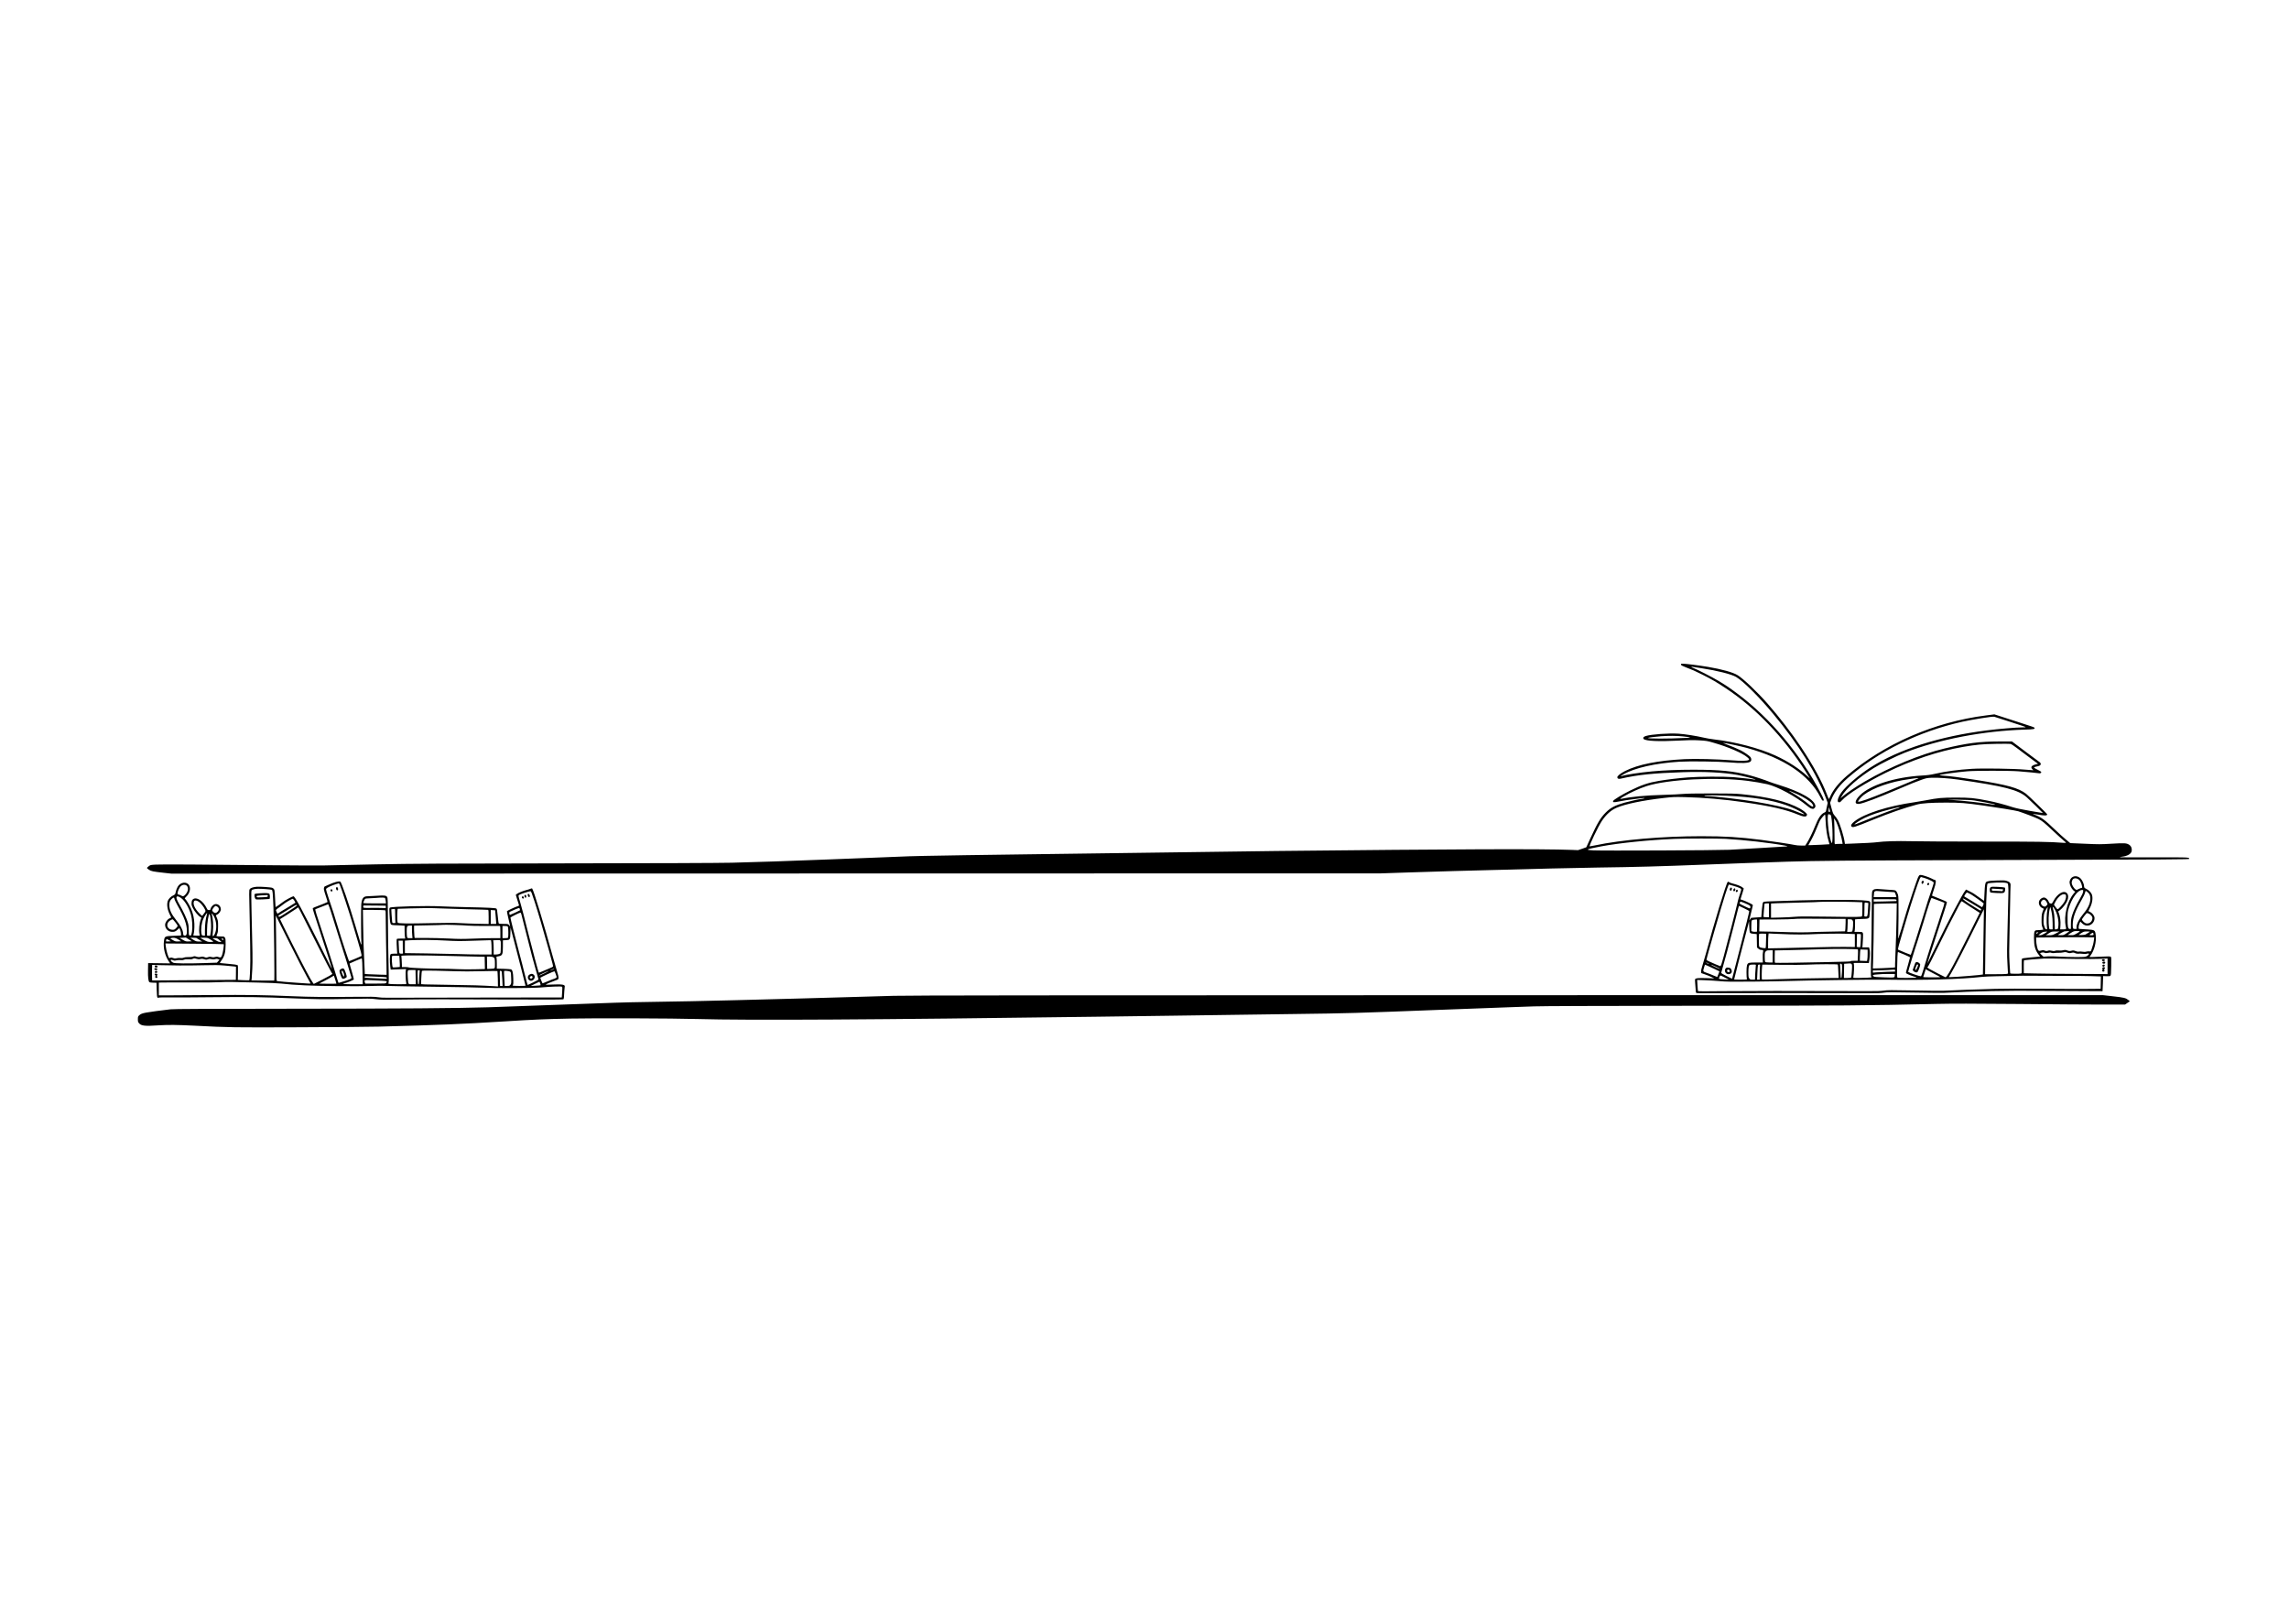 <?xml version="1.0" standalone="no"?>
<!DOCTYPE svg PUBLIC "-//W3C//DTD SVG 20010904//EN"
 "http://www.w3.org/TR/2001/REC-SVG-20010904/DTD/svg10.dtd">
<svg version="1.0" xmlns="http://www.w3.org/2000/svg"
 width="5462pt" height="3875pt" viewBox="0 0 5462 3875"
 preserveAspectRatio="xMidYMid meet">

<g transform="translate(0,3875) scale(0.1,-0.1)"
fill="#000000" stroke="none">
<path d="M40112 22889 c2 -17 25 -30 113 -64 158 -60 220 -87 400 -177 217
-109 337 -179 555 -323 716 -474 1380 -1166 1907 -1990 116 -181 114 -178 57
-124 -206 193 -475 368 -779 507 -393 179 -963 328 -1470 386 -71 8 -179 27
-238 41 -179 42 -445 84 -607 95 -227 15 -639 -14 -777 -55 -57 -17 -77 -45
-50 -73 48 -48 362 -62 818 -38 255 14 351 15 501 7 173 -10 195 -13 339 -55
357 -102 703 -251 814 -350 47 -42 49 -45 33 -62 -25 -25 -174 -29 -403 -10
-347 28 -866 41 -1127 28 -640 -33 -1108 -126 -1420 -283 -111 -56 -191 -121
-186 -152 5 -34 31 -43 90 -29 400 91 773 130 1477 153 507 18 983 -7 1301
-66 127 -24 414 -96 425 -107 7 -6 1 -7 -15 -4 -48 11 -346 45 -505 58 -232
18 -830 15 -1085 -6 -250 -20 -484 -48 -690 -82 -257 -43 -420 -98 -695 -234
-186 -92 -391 -217 -402 -245 -13 -35 13 -38 119 -17 126 26 250 45 428 66 74
9 150 18 168 20 17 3 32 1 32 -3 0 -5 -26 -12 -57 -16 -72 -8 -300 -58 -414
-90 -227 -64 -337 -121 -450 -234 -127 -127 -202 -252 -365 -609 l-102 -223
-98 -35 -99 -34 -145 6 c-724 28 -2768 20 -7060 -26 -966 -11 -3883 -50 -5975
-80 -374 -6 -1017 -14 -1430 -20 -734 -10 -1385 -24 -1575 -35 -52 -3 -336
-15 -630 -25 -294 -11 -755 -29 -1025 -40 -944 -38 -1864 -69 -2355 -80 -305
-7 -1830 -13 -3965 -15 -3013 -4 -3609 -7 -4525 -24 -580 -11 -1136 -23 -1235
-26 -99 -3 -612 -1 -1140 4 -1740 18 -2748 24 -2878 16 -123 -7 -130 -8 -169
-39 -23 -17 -42 -36 -42 -41 0 -6 21 -24 47 -41 53 -37 91 -44 353 -74 l180
-20 14435 3 14434 3 655 22 c695 23 1545 47 1975 57 143 3 325 7 405 10 311
12 1718 44 2140 50 874 11 1488 28 2555 70 576 23 1513 56 1960 70 682 22
1497 29 4290 37 5156 15 5305 16 5305 32 0 36 -10 37 -844 34 -449 -2 -816 0
-816 3 0 3 24 9 53 12 134 16 222 68 233 137 10 60 -12 117 -54 145 -68 45
-110 48 -422 29 -264 -16 -311 -16 -637 -1 l-353 15 -106 88 c-59 48 -170 149
-248 224 -259 250 -341 309 -510 370 -53 19 -21 19 86 0 165 -30 228 -29 228
4 0 14 -440 442 -505 492 -182 139 -437 210 -1185 329 -393 62 -627 93 -783
102 -60 3 -103 10 -95 14 33 18 383 67 658 91 196 18 1010 17 1225 0 223 -18
465 -41 496 -48 28 -5 56 17 44 36 -3 6 -39 26 -78 46 -101 50 -110 60 -60 73
21 6 53 14 71 17 65 13 78 65 24 100 -15 9 -150 110 -300 223 -150 113 -291
220 -314 236 l-40 30 -306 -1 c-469 -1 -766 -39 -1303 -168 -581 -139 -1299
-437 -1899 -786 -218 -127 -459 -291 -549 -374 l-34 -31 28 50 c103 184 401
446 769 676 160 100 531 284 741 366 805 316 1867 520 2863 550 212 6 246 13
227 43 -9 15 0 12 -507 176 l-449 145 -202 -26 c-1229 -156 -2432 -679 -3319
-1442 -189 -163 -327 -334 -394 -488 -16 -36 -31 -65 -34 -65 -3 0 -22 46 -44
103 -120 316 -330 701 -618 1133 -216 325 -526 728 -804 1044 -241 275 -578
595 -714 677 -111 68 -375 141 -705 197 -218 36 -531 76 -604 76 -38 0 -42 -2
-39 -21z m498 -88 c363 -55 703 -141 817 -207 168 -98 547 -475 883 -879 606
-728 1044 -1431 1270 -2038 l33 -88 -16 -72 c-9 -39 -19 -88 -23 -108 -5 -30
-12 -39 -44 -53 -79 -35 -141 -128 -221 -328 -53 -136 -148 -329 -195 -400
l-38 -58 -96 0 c-52 0 -115 5 -138 11 -90 20 -546 90 -812 124 -537 68 -871
88 -1435 88 -918 0 -1904 -85 -2535 -219 -63 -13 -120 -24 -127 -24 -25 0 203
477 292 610 100 150 218 255 350 312 209 90 623 176 1130 234 212 24 251 26
495 20 441 -10 946 -53 1415 -122 658 -96 1001 -175 1296 -298 108 -45 169
-55 192 -31 9 9 17 24 17 32 0 27 -80 95 -170 145 -306 169 -761 281 -1400
345 -143 14 -274 17 -720 17 -362 0 -587 -4 -670 -12 -69 -7 -276 -17 -460
-22 -425 -11 -782 -45 -1018 -96 -37 -8 -18 10 56 54 161 96 382 196 552 251
504 162 1666 222 2415 125 157 -20 323 -49 465 -80 238 -53 689 -296 944 -509
43 -36 90 -68 105 -71 14 -3 31 -7 38 -9 20 -6 63 35 63 60 0 149 -337 346
-872 511 -100 31 -202 65 -227 76 -84 36 -333 118 -465 153 -392 103 -717 135
-1356 135 -350 0 -689 -14 -977 -40 -294 -27 -640 -80 -721 -111 -49 -19 -32
0 35 39 261 154 764 268 1338 303 246 15 926 6 1175 -15 315 -27 475 -21 523
21 23 21 22 68 -3 104 -22 30 -153 121 -235 162 -75 37 -238 106 -340 143 -49
18 -82 33 -72 34 36 1 416 -80 558 -119 889 -245 1492 -649 1758 -1178 31 -62
46 -83 61 -83 33 0 24 33 -50 175 -485 933 -1201 1789 -1985 2375 -207 154
-257 188 -455 308 -145 88 -528 284 -612 313 -44 15 -51 31 -10 24 15 -3 115
-18 222 -34z m7300 -1260 c394 -128 419 -137 427 -145 3 -3 -32 -6 -78 -6
-143 0 -562 -35 -844 -71 -1126 -141 -2103 -451 -2780 -884 -271 -174 -584
-441 -691 -591 -92 -129 -120 -235 -63 -242 21 -2 36 7 70 46 127 144 582 429
1054 662 615 302 1247 513 1838 615 319 54 456 67 784 72 172 3 327 3 346 -1
21 -4 79 -41 153 -98 65 -50 206 -156 312 -234 l193 -143 -43 -11 c-109 -26
-142 -67 -94 -115 14 -14 26 -27 26 -28 0 -1 -89 6 -197 15 -266 24 -1021 35
-1270 19 -333 -21 -609 -58 -868 -116 -118 -27 -194 -37 -322 -44 -646 -38
-1235 -225 -1482 -472 -130 -131 -136 -222 -12 -204 104 16 440 142 926 350
318 136 422 178 565 228 103 36 127 41 235 45 151 6 411 -12 625 -43 1116
-160 1440 -244 1645 -425 56 -50 385 -370 385 -375 0 -1 -138 23 -307 52 -202
35 -345 66 -415 88 -203 66 -393 116 -588 155 -334 66 -425 75 -775 75 -335
-1 -416 -8 -710 -65 -82 -16 -202 -36 -265 -45 -644 -92 -1202 -271 -1441
-460 -64 -51 -88 -88 -73 -113 27 -43 60 -33 526 157 383 156 748 282 1038
359 119 32 344 47 695 47 350 0 454 -8 900 -71 303 -42 777 -120 825 -136 116
-36 416 -151 475 -181 93 -46 136 -81 362 -294 104 -98 215 -198 246 -223 31
-25 56 -48 57 -52 0 -4 -28 -5 -62 -3 -334 26 -593 30 -1918 30 -778 0 -1557
4 -1730 9 -311 8 -639 -1 -800 -24 -66 -10 -323 -24 -611 -34 l-156 -6 -7 49
c-16 122 -107 418 -159 515 -17 32 -51 80 -75 107 -39 44 -46 60 -78 179 l-34
130 25 66 c68 180 197 352 395 525 727 635 1698 1112 2730 1343 239 53 728
131 765 121 6 -1 152 -48 325 -104z m-7750 -366 c202 -22 215 -29 70 -36 -431
-22 -929 -22 -903 1 10 8 165 28 313 39 174 13 377 12 520 -4z m5619 -999 c-2
-2 -107 -47 -234 -99 -126 -53 -356 -148 -509 -212 -430 -178 -679 -266 -698
-247 -12 12 76 117 136 162 226 171 645 316 1076 374 63 9 126 17 140 20 37 5
94 7 89 2z m-2891 -380 c158 -71 320 -176 355 -229 57 -87 8 -91 -89 -7 -79
69 -260 195 -381 264 -46 26 -83 50 -83 52 0 5 78 -26 198 -80z m-1438 -51
c558 -41 967 -122 1285 -254 163 -67 329 -160 314 -176 -2 -2 -45 12 -94 31
-50 20 -124 49 -165 65 -150 58 -490 136 -890 203 -346 58 -1016 136 -1172
136 -37 0 -58 4 -58 12 0 15 490 4 780 -17z m5660 -99 c118 -17 395 -69 464
-87 66 -18 32 -21 -60 -5 -224 38 -680 89 -959 106 -116 7 -90 8 150 5 198 -2
326 -8 405 -19z m-1784 -165 c-3 -5 -18 -12 -33 -15 -80 -20 -534 -193 -896
-341 -76 -31 -141 -55 -144 -52 -11 11 128 102 242 157 147 72 361 144 600
204 255 63 238 60 231 47z m-1657 -93 c1 -20 -24 -24 -34 -7 -4 6 -4 31 1 57
l7 47 13 -40 c7 -22 13 -48 13 -57z m13 -87 c40 -38 66 -671 28 -671 -9 0 -36
86 -54 175 -30 147 -51 390 -41 465 7 50 8 51 34 45 14 -3 29 -10 33 -14z
m-119 -148 c7 -175 36 -371 72 -478 13 -38 22 -71 21 -73 -4 -3 -378 -22 -449
-22 l-57 0 30 53 c57 96 117 221 170 352 29 72 63 152 77 179 23 46 107 146
123 146 4 0 10 -71 13 -157z m252 -13 c46 -91 132 -374 148 -492 l6 -38 -77 0
c-42 0 -86 -3 -97 -6 -20 -5 -20 0 -20 218 0 123 -3 264 -7 313 -7 83 -6 88 8
70 9 -11 26 -40 39 -65z m-2634 -410 c444 -25 1074 -97 1413 -161 49 -9 72
-19 45 -19 -8 0 -264 -16 -569 -35 -305 -19 -665 -39 -800 -46 -282 -13 -3026
-25 -3249 -14 -211 11 -184 25 183 95 422 80 1143 154 1741 179 297 12 1025
12 1236 1z"/>
<path d="M45802 17863 c-7 -3 -24 -30 -38 -62 -26 -57 -235 -685 -274 -821
-73 -255 -184 -616 -191 -624 -5 -6 -7 0 -4 12 2 12 5 237 7 499 2 429 1 484
-14 534 -10 31 -28 67 -41 81 -22 23 -31 25 -159 32 -74 4 -175 11 -224 16
-107 11 -156 1 -182 -37 -15 -25 -17 -64 -18 -423 -1 -380 -6 -733 -19 -1320
-4 -175 -3 -284 3 -301 l10 -26 -105 -7 c-59 -3 -157 -6 -220 -6 -112 0 -113
0 -109 23 17 81 23 287 10 321 -7 17 1 18 177 15 l184 -4 12 80 c15 101 16
209 2 258 l-10 37 -80 0 -80 0 6 58 c3 31 7 110 10 174 5 141 8 138 -120 138
l-85 0 7 28 c4 15 8 82 8 148 l0 122 59 6 c32 3 96 6 142 6 92 0 128 9 139 37
3 10 12 96 18 191 9 147 9 175 -4 187 -27 27 -243 39 -739 39 -261 1 -673 -5
-915 -12 -922 -28 -873 -25 -891 -44 -13 -13 -20 -52 -30 -160 -7 -79 -13
-155 -14 -169 l0 -26 -122 -9 -122 -9 -24 -35 c-20 -30 -23 -31 -18 -10 4 14
22 90 41 170 19 80 37 152 39 161 2 9 1 21 -3 26 -8 13 -164 86 -231 109 -30
10 -56 19 -58 20 -1 1 2 14 8 30 7 16 25 74 41 129 l29 100 -31 26 c-33 29
-132 68 -239 94 -36 9 -73 24 -82 32 -14 13 -21 13 -32 4 -34 -28 -324 -982
-516 -1696 -28 -104 -67 -238 -86 -297 -22 -67 -34 -121 -32 -144 l3 -38 90
-31 c50 -17 119 -45 155 -63 l65 -32 -191 6 c-193 6 -256 -1 -267 -29 -2 -7 0
-52 4 -100 5 -48 10 -118 12 -155 3 -61 5 -67 28 -73 13 -3 265 -4 559 -2 432
4 2232 3 3570 -1 168 -1 273 3 334 13 76 13 179 13 710 3 342 -6 664 -9 716
-7 742 40 1523 56 2320 48 553 -5 1117 -8 1471 -8 1 0 4 81 8 180 l6 180 81
-3 c67 -3 82 -1 95 14 11 13 15 62 17 230 4 201 3 213 -15 223 -13 7 -76 7
-194 1 -96 -5 -205 -10 -243 -10 l-68 0 24 33 c93 121 147 332 126 492 -15
118 -20 121 -201 134 -80 6 -160 11 -176 11 -30 0 -31 2 -31 41 0 22 9 62 20
88 l21 47 44 -43 c48 -45 91 -60 152 -50 80 13 143 90 143 174 0 52 -48 119
-105 148 -22 11 -41 20 -42 21 -2 0 13 29 31 65 59 110 80 233 56 320 -14 50
-72 113 -128 140 -54 26 -62 34 -62 71 0 45 -42 140 -80 179 -90 94 -228 68
-260 -50 -9 -34 -8 -52 4 -95 17 -58 62 -127 101 -152 l25 -16 -39 -46 c-154
-185 -239 -535 -188 -779 16 -73 16 -73 -74 -73 l-59 0 6 93 c7 100 -6 210
-36 288 l-17 47 47 35 c54 41 133 140 166 212 33 71 33 143 -2 184 -72 86
-233 -5 -326 -184 -21 -42 -38 -63 -46 -60 -8 3 -22 5 -32 5 -12 0 -22 12 -30
33 -19 57 -75 107 -120 107 -36 0 -86 -34 -106 -71 -33 -64 3 -156 72 -181 25
-9 33 -16 28 -28 -43 -103 -48 -127 -48 -250 -1 -104 3 -134 20 -181 l22 -56
-52 -7 c-28 -3 -70 -6 -93 -6 -68 0 -78 -25 -78 -185 1 -190 27 -288 106 -392
l39 -52 -53 -5 c-28 -3 -123 -12 -211 -20 -109 -10 -161 -18 -168 -28 -5 -7
-7 -88 -6 -180 3 -160 2 -167 -17 -172 -31 -9 -255 -7 -256 2 0 4 -2 16 -4 27
-2 11 -9 121 -15 245 -9 164 -9 325 -1 595 6 203 13 555 16 780 4 226 8 429
11 451 5 58 -21 89 -94 110 -48 14 -85 16 -227 10 -179 -6 -239 -15 -262 -39
-23 -23 -31 -80 -39 -267 -3 -96 -8 -176 -9 -178 -2 -2 -41 24 -86 58 -152
110 -171 123 -258 166 l-86 44 -21 -26 c-68 -84 -388 -693 -699 -1331 -110
-226 -201 -410 -202 -409 -5 4 133 436 298 934 94 282 169 520 167 530 -2 11
-59 38 -177 84 -96 37 -176 70 -179 72 -2 3 16 66 42 140 56 165 63 236 21
236 -7 0 -43 16 -78 35 -63 33 -224 86 -257 84 -8 0 -21 -3 -28 -6z m123 -68
c45 -13 112 -41 151 -61 56 -29 68 -40 66 -57 -1 -12 -25 -87 -51 -167 -27
-80 -65 -194 -86 -255 -20 -60 -79 -252 -131 -425 -82 -273 -271 -859 -279
-868 -3 -3 -294 116 -304 125 -8 6 30 153 91 353 32 107 92 310 133 450 84
287 262 825 294 888 12 23 24 42 28 42 4 0 43 -11 88 -25z m3649 -19 c51 -21
91 -88 109 -183 5 -27 3 -33 -11 -33 -9 0 -40 -12 -69 -26 -50 -26 -53 -26
-78 -10 -34 22 -81 97 -89 141 -8 43 15 102 46 115 33 13 54 12 92 -4z m-1694
-99 c35 -12 35 -12 41 -87 4 -41 5 -120 3 -175 -2 -55 -7 -221 -9 -370 -3
-148 -10 -444 -16 -657 -6 -213 -8 -427 -5 -475 3 -48 8 -151 11 -228 4 -77 8
-147 11 -156 7 -25 -33 -29 -303 -29 l-245 0 6 523 c13 1114 29 1614 53 1638
25 25 389 38 453 16z m-6505 -72 c50 -14 110 -35 133 -47 41 -19 43 -22 38
-54 -4 -18 -20 -73 -37 -121 -16 -48 -34 -108 -39 -133 -15 -82 -266 -1061
-336 -1313 -63 -229 -70 -248 -89 -244 -21 5 -165 67 -267 114 -32 15 -58 31
-58 37 0 38 365 1308 445 1551 85 255 82 247 103 241 9 -3 58 -17 107 -31z
m8332 -137 c-3 -28 -29 -84 -72 -158 -93 -160 -160 -304 -191 -407 -22 -72
-27 -109 -28 -205 l-1 -118 -27 0 c-42 0 -53 53 -52 245 0 144 3 169 27 248
75 243 217 437 321 437 28 0 28 -1 23 -42z m-4686 1 l188 -12 15 -31 c8 -17
18 -43 21 -58 l7 -28 -272 0 -272 0 6 43 c3 23 5 52 5 65 1 28 34 43 80 37 19
-2 119 -10 222 -16z m4793 -11 c47 -39 66 -81 66 -151 0 -113 -52 -229 -164
-362 -97 -116 -166 -247 -166 -316 l0 -49 -39 0 c-47 0 -51 8 -51 103 1 165
58 325 215 597 37 63 72 136 78 163 7 26 14 47 17 47 3 0 23 -14 44 -32z
m-2798 -44 c53 -29 275 -185 317 -224 8 -7 -28 -90 -39 -90 -2 0 -17 9 -32 19
-15 11 -108 68 -207 127 -99 59 -182 109 -184 110 -8 6 51 94 63 94 7 0 44
-16 82 -36z m2274 -19 c22 -26 7 -108 -31 -171 -37 -62 -141 -174 -161 -174
-7 1 -30 25 -50 55 l-37 54 29 58 c36 71 80 126 133 164 44 32 97 38 117 14z
m-3052 -129 c75 -29 144 -56 154 -59 14 -5 -7 -76 -152 -514 -93 -279 -203
-620 -245 -758 -42 -137 -92 -303 -112 -367 -20 -65 -40 -118 -46 -118 -37 0
-279 83 -305 105 -5 4 177 601 218 715 22 63 88 273 146 465 116 389 182 585
196 585 5 0 70 -24 146 -54z m917 -138 c55 -33 105 -64 112 -70 14 -11 6 -38
-11 -38 -14 0 -279 166 -362 227 -35 26 -60 51 -58 58 4 9 41 -9 112 -53 59
-36 152 -92 207 -124z m-1902 141 c3 -11 0 -22 -6 -24 -7 -2 -130 -6 -274 -8
l-263 -5 0 29 0 29 269 0 c263 0 269 0 274 -21z m3556 -10 c13 -12 30 -38 38
-57 14 -34 14 -36 -15 -65 -28 -27 -32 -29 -65 -18 -66 22 -87 92 -42 136 30
31 54 32 84 4z m-1839 -122 c69 -46 158 -103 198 -127 39 -23 72 -44 72 -46 0
-7 -405 -813 -528 -1051 -181 -350 -267 -494 -290 -486 -28 11 -323 163 -379
196 -29 17 -53 35 -53 39 0 4 8 15 19 25 10 10 105 196 210 413 194 399 370
746 509 1007 73 138 77 142 96 128 12 -8 77 -52 146 -98z m-5342 61 c136 -56
149 -67 136 -115 -6 -21 -10 -20 -122 33 -65 30 -121 59 -125 64 -13 12 2 50
19 50 9 0 50 -14 92 -32z m2640 25 l172 -6 0 -161 c0 -89 -4 -166 -8 -172 -13
-20 -95 -22 -786 -11 -523 7 -708 7 -805 -2 -69 -7 -228 -15 -353 -18 l-228
-6 0 170 0 170 143 7 c78 4 335 11 571 16 235 5 431 12 434 15 8 7 650 6 860
-2z m291 -20 l24 -6 -8 -133 c-9 -178 -12 -189 -56 -189 -21 0 -34 5 -33 13 1
6 2 82 3 167 1 154 1 155 24 155 12 0 33 -3 46 -7z m-2349 -178 l0 -165 -65 0
c-55 0 -65 3 -65 18 0 32 22 287 25 300 3 7 23 12 55 12 l50 0 0 -165z m3044
-212 c-3 -208 -12 -514 -20 -680 -8 -166 -14 -340 -14 -386 l0 -84 -52 -7
c-29 -3 -149 -9 -266 -13 l-213 -6 6 144 c7 192 19 865 19 1159 l1 235 60 6
c33 3 156 6 272 7 l213 2 -6 -377z m-3631 257 c65 -30 117 -60 117 -67 0 -20
-106 -450 -166 -672 -31 -113 -94 -357 -140 -541 -47 -184 -89 -349 -95 -367
l-10 -31 -131 64 c-103 51 -129 68 -125 82 74 253 201 728 291 1087 136 542
127 507 136 503 4 -2 59 -28 123 -58z m7387 11 c84 -120 128 -318 102 -466 -7
-37 -10 -40 -43 -43 l-36 -3 -6 178 c-4 143 -10 196 -29 271 -13 50 -21 92
-17 92 4 0 17 -13 29 -29z m-157 -53 c-17 -83 -22 -289 -10 -391 8 -68 7 -68
-15 -65 -18 2 -28 16 -46 68 -20 56 -22 79 -18 175 3 83 9 124 26 165 18 46
64 120 74 120 2 0 -4 -33 -11 -72z m112 -103 c8 -49 15 -150 15 -222 l0 -133
-39 0 c-37 0 -39 2 -45 38 -22 135 -15 346 16 457 l11 40 14 -45 c7 -25 20
-85 28 -135z m-1629 -137 c-3 -145 -9 -495 -12 -778 -3 -283 -7 -516 -8 -517
-9 -10 -664 -63 -778 -63 l-36 0 55 93 c74 122 374 705 598 1160 99 201 182
366 184 367 2 0 1 -118 -3 -262z m2508 158 c18 -8 46 -30 61 -50 23 -30 27
-43 22 -77 -10 -74 -82 -123 -154 -105 -32 9 -93 68 -93 91 0 19 107 155 121
155 6 0 25 -6 43 -14z m-5962 -126 l158 0 0 -89 c0 -48 -3 -115 -6 -148 l-7
-60 -361 -7 c-198 -3 -431 -10 -516 -15 -85 -4 -279 -4 -430 1 -269 9 -613 18
-698 18 l-43 0 3 143 3 142 380 1 c209 1 412 7 450 12 44 7 227 9 489 6 231
-2 491 -4 578 -4z m-1954 -157 l-3 -148 -41 -3 c-22 -2 -52 2 -67 7 l-27 11 0
118 c0 79 4 124 13 135 7 10 31 17 62 20 28 2 53 4 58 5 4 1 6 -64 5 -145z
m2278 121 c14 -21 16 -42 11 -136 -4 -61 -12 -117 -18 -124 -7 -9 -32 -14 -67
-14 l-55 0 7 77 c3 42 6 109 6 150 l0 73 50 0 c42 0 52 -4 66 -26z m-2452
-286 c10 -22 28 -28 103 -35 l62 -6 3 -159 3 -160 33 -29 c21 -19 43 -29 65
-29 49 0 59 -11 46 -47 -6 -18 -9 -80 -7 -142 l3 -111 -152 0 c-83 0 -163 -4
-177 -10 -49 -18 -61 -60 -61 -220 0 -80 4 -153 9 -162 8 -17 -3 -18 -148 -18
-86 0 -156 2 -156 4 0 10 186 740 248 971 38 143 78 296 88 340 l19 80 6 -125
c3 -69 9 -133 13 -142z m7611 16 c-11 -9 -44 -31 -73 -50 -49 -31 -60 -34
-125 -33 -50 0 -67 3 -57 10 61 39 134 78 153 82 12 2 45 5 72 5 47 1 49 0 30
-14z m265 9 c0 -5 -34 -27 -76 -51 -71 -41 -78 -43 -146 -40 l-70 3 73 47 c71
45 77 47 147 48 39 0 72 -3 72 -7z m-784 -12 c-3 -4 -33 -25 -67 -45 -42 -25
-72 -36 -101 -36 l-40 0 50 39 c37 29 61 41 93 44 24 2 50 4 57 5 7 1 11 -2 8
-7z m214 -36 c-80 -42 -90 -45 -165 -45 l-79 0 69 44 c70 45 70 45 165 45 l95
0 -85 -44z m810 40 c0 -2 -21 -16 -47 -31 -27 -15 -54 -32 -62 -38 -11 -9
-161 -17 -161 -9 0 1 28 21 63 43 58 37 67 40 135 40 39 0 72 -2 72 -5z
m-1230 -19 c0 -2 -11 -11 -25 -20 -24 -16 -25 -16 -25 4 0 15 7 20 25 20 14 0
25 -2 25 -4z m1313 -28 c3 -12 4 -25 1 -30 -7 -10 -94 -11 -94 0 0 8 68 51 81
52 4 0 9 -10 12 -22z m-7812 -168 c-2 -91 -6 -169 -8 -174 -9 -13 -126 4 -145
21 -16 14 -18 36 -18 163 0 81 3 150 7 153 3 4 43 6 87 5 l81 -3 -4 -165z
m579 151 c146 -4 337 -4 425 0 301 15 760 22 938 14 l177 -7 0 -155 0 -154
-247 3 c-137 2 -448 -3 -693 -10 -245 -7 -599 -15 -787 -19 l-343 -6 0 130 c0
72 3 152 7 178 l6 48 126 -7 c69 -4 245 -11 391 -15z m1684 1 c6 -10 -9 -300
-16 -307 -3 -3 -23 -3 -44 1 l-39 6 3 154 3 154 44 0 c24 0 46 -4 49 -8z
m5453 -72 l115 0 -7 -62 c-9 -75 -26 -142 -55 -221 -21 -57 -22 -58 -55 -51
-18 3 -49 0 -67 -6 -25 -9 -50 -10 -92 -3 -31 6 -72 7 -89 3 -22 -5 -48 -1
-82 13 -43 17 -56 18 -97 7 -39 -10 -54 -9 -96 6 -44 16 -57 17 -99 6 -30 -8
-70 -10 -105 -6 -38 4 -68 2 -88 -6 -25 -10 -41 -11 -84 0 -42 10 -61 10 -90
0 -30 -10 -43 -9 -74 3 -32 13 -45 13 -87 2 -46 -12 -51 -12 -67 6 -22 26 -49
151 -51 236 l-2 68 520 6 c286 3 547 4 579 2 32 -2 110 -3 173 -3z m-5524
-289 c4 -4 4 -67 1 -139 l-7 -132 -84 0 c-45 0 -83 -3 -83 -8 0 -10 -30 -11
-560 -23 -602 -14 -1227 -22 -1242 -16 -10 3 -12 40 -10 149 l3 145 512 12
c282 6 607 16 722 20 224 9 735 3 748 -8z m232 -106 c0 -55 -3 -116 -8 -135
l-7 -35 -85 3 -85 3 0 73 c0 40 3 101 6 135 l7 62 86 -3 86 -3 0 -100z m-2266
-60 l-1 -145 -82 0 c-50 0 -87 5 -94 12 -8 8 -12 49 -12 120 0 102 2 110 25
133 21 22 33 25 95 25 l71 0 -2 -145z m3136 46 c77 -33 141 -64 142 -68 1 -4
-22 -89 -51 -188 -41 -137 -52 -183 -43 -192 17 -16 142 -67 205 -84 40 -10
49 -15 35 -20 -21 -9 -408 -11 -438 -3 -19 5 -20 12 -17 197 3 241 12 417 21
417 4 0 70 -27 146 -59z m3437 39 c38 10 55 9 78 0 18 -8 44 -9 67 -5 21 4 67
7 103 6 36 -1 88 4 116 10 44 10 58 9 97 -6 39 -15 53 -16 95 -5 43 10 55 9
83 -5 29 -15 71 -20 119 -13 8 1 42 -2 74 -6 41 -6 70 -5 93 3 65 24 64 -19
-2 -58 -33 -19 -51 -21 -253 -22 -119 0 -298 5 -397 11 -99 7 -226 9 -282 6
l-102 -7 -41 37 c-22 20 -40 40 -40 43 0 4 17 12 38 17 27 7 46 6 71 -4 27
-11 43 -11 83 -2z m668 -146 c234 -3 498 -1 588 3 l162 8 0 -186 0 -186 -732
4 c-403 2 -853 6 -1000 10 l-266 6 -1 153 c-1 84 2 154 6 157 8 5 358 35 478
41 39 2 131 2 205 0 74 -3 326 -7 560 -10z m-8780 -104 c45 -24 28 -24 -25 0
-22 10 -33 19 -25 19 8 0 31 -8 50 -19z m3406 -6 c15 -4 23 -16 27 -37 5 -34
-10 -261 -19 -289 -5 -15 -18 -18 -90 -18 l-85 0 3 170 3 169 60 4 c33 2 65 4
70 5 6 1 20 -1 31 -4z m-213 -31 c3 -16 3 -92 0 -170 -5 -110 -9 -143 -20
-143 -10 0 -13 20 -14 83 0 45 -4 119 -7 165 -4 46 -5 85 -3 88 14 14 39 1 44
-23z m-99 8 c3 -5 9 -79 12 -165 l7 -156 -124 0 c-240 0 -1088 -19 -1391 -31
-169 -7 -311 -9 -315 -6 -8 9 -6 227 3 304 l6 52 457 -5 c251 -3 528 -1 616 4
213 12 722 14 729 3z m-2932 -111 l107 -52 -25 -66 c-13 -36 -26 -67 -27 -69
-2 -1 -39 14 -82 33 -44 20 -114 47 -155 61 -108 37 -108 37 -80 127 l23 74
66 -28 c36 -15 114 -51 173 -80z m37 53 c52 -24 91 -46 88 -50 -7 -6 -217 93
-217 102 0 6 25 -3 129 -52z m938 35 c-3 -13 -9 -94 -13 -180 l-7 -158 -58 0
c-52 0 -60 3 -78 29 -18 25 -21 44 -21 144 0 113 9 164 33 179 7 4 43 8 81 8
66 0 68 -1 63 -22z m99 -24 c-3 -26 -6 -107 -6 -180 l0 -134 -31 0 -32 0 7
158 c9 193 11 202 43 202 25 0 25 -2 19 -46z m4162 -177 c78 -39 142 -74 142
-77 0 -3 -92 -5 -205 -5 -137 -1 -205 3 -203 10 2 5 16 50 32 98 l28 88 31
-21 c18 -12 96 -53 175 -93z m-938 80 l0 -24 -192 -6 c-106 -4 -226 -10 -265
-13 l-73 -7 0 27 0 26 128 1 c70 1 174 5 232 9 183 12 170 13 170 -13z m-7
-111 c-5 -62 9 -59 -251 -51 -193 6 -240 10 -254 22 -37 33 -22 41 90 48 59 3
116 7 127 9 11 2 81 3 155 2 l135 -1 -2 -29z m-4053 -57 l95 -49 -105 6 c-146
8 -142 6 -123 54 9 22 21 40 27 39 6 0 54 -22 106 -50z m8100 41 c233 1 525
-2 647 -6 l224 -7 -3 -148 -3 -147 -355 -3 c-195 -1 -679 0 -1075 4 -419 4
-877 3 -1095 -3 -360 -9 -1036 -34 -1225 -45 -49 -3 -369 0 -711 7 -531 10
-634 10 -710 -3 -63 -10 -170 -14 -369 -13 -1684 6 -3041 5 -3501 -1 -332 -5
-563 -4 -566 1 -3 5 -9 67 -13 138 l-8 129 194 -7 c107 -4 265 -14 352 -22
131 -13 261 -15 755 -11 328 3 743 10 922 16 449 15 1946 35 2280 30 934 -14
1781 10 2280 66 74 8 230 15 345 16 116 1 300 5 410 9 110 4 335 6 500 3 165
-2 491 -4 725 -3z"/>
<path d="M45860 17716 c-15 -19 -9 -61 10 -61 17 0 40 42 33 61 -7 18 -27 18
-43 0z"/>
<path d="M45991 17661 c-8 -14 -7 -22 5 -32 14 -11 18 -10 29 5 16 21 9 46
-11 46 -7 0 -18 -9 -23 -19z"/>
<path d="M47503 17575 c-18 -13 -23 -26 -23 -64 0 -27 6 -53 13 -58 6 -6 78
-13 159 -16 172 -7 184 -3 194 74 5 40 3 49 -12 57 -11 5 -84 13 -164 16 -124
6 -148 5 -167 -9z m294 -49 c1 -1 -1 -12 -4 -25 -6 -22 -10 -23 -57 -17 -28 3
-86 6 -128 6 -77 0 -78 0 -78 26 l0 26 133 -7 c72 -4 133 -8 134 -9z"/>
<path d="M41281 17544 c-10 -23 -9 -30 4 -43 15 -15 17 -14 31 4 8 11 13 29
12 40 -5 30 -33 30 -47 -1z"/>
<path d="M41372 17538 c-7 -7 -12 -22 -12 -35 0 -33 37 -31 46 1 10 40 -10 58
-34 34z"/>
<path d="M41432 17508 c-7 -7 -12 -20 -12 -31 0 -13 6 -18 23 -15 16 2 22 10
22 27 0 28 -15 37 -33 19z"/>
<path d="M45700 15763 c-7 -16 -23 -59 -36 -97 l-24 -70 21 -22 c27 -29 77
-41 94 -23 18 18 65 145 65 175 0 27 -47 64 -82 64 -17 0 -29 -9 -38 -27z m70
-43 c0 -25 -45 -120 -56 -120 -19 0 -17 20 7 84 14 39 24 53 35 49 7 -3 14 -9
14 -13z"/>
<path d="M41181 15641 c-48 -48 -9 -141 59 -141 68 0 101 45 76 104 -17 40
-21 43 -73 52 -34 5 -45 2 -62 -15z m89 -51 c6 -11 8 -25 5 -30 -10 -16 -55
-12 -61 5 -16 41 35 64 56 25z"/>
<path d="M50162 15848 c-17 -21 2 -40 34 -36 21 2 29 8 29 23 0 24 -46 33 -63
13z"/>
<path d="M50173 15789 c-18 -18 -3 -39 27 -39 28 0 41 14 33 38 -6 15 -45 16
-60 1z"/>
<path d="M50173 15719 c-15 -15 -5 -39 16 -39 23 0 41 19 34 36 -6 17 -35 18
-50 3z"/>
<path d="M50170 15655 c-10 -12 -10 -19 -2 -27 8 -8 9 -15 1 -25 -16 -18 -3
-43 21 -43 24 0 38 26 22 42 -8 8 -7 15 5 23 21 15 10 45 -15 45 -11 0 -25 -7
-32 -15z"/>
<path d="M8010 17699 c-41 -11 -112 -37 -157 -59 -45 -22 -86 -40 -91 -40 -20
0 -35 -32 -34 -70 1 -21 23 -97 48 -170 26 -72 42 -135 38 -139 -7 -7 -153
-65 -314 -126 -19 -7 -36 -20 -38 -28 -2 -9 73 -247 167 -529 166 -503 291
-895 291 -914 0 -5 -134 261 -298 591 -401 806 -585 1145 -620 1145 -22 0
-200 -96 -247 -134 -61 -49 -176 -128 -180 -124 -1 1 -6 82 -10 179 -3 97 -10
194 -15 214 -8 36 -14 44 -51 65 -25 14 -294 33 -376 26 -84 -7 -147 -29 -165
-59 -16 -26 -16 -21 3 -842 8 -341 13 -730 12 -865 -2 -226 -14 -454 -24 -464
-2 -3 -65 -2 -139 1 l-135 6 3 171 c3 140 1 174 -10 184 -8 6 -99 19 -209 28
-107 9 -200 18 -207 20 -8 2 0 20 23 50 83 108 108 200 109 394 1 116 -2 139
-18 163 -17 25 -23 27 -90 27 -39 0 -81 3 -92 6 l-21 6 21 51 c17 44 20 73 20
182 0 132 0 132 -49 247 -5 13 1 20 28 32 44 18 87 80 87 124 0 86 -82 148
-155 118 -39 -17 -81 -66 -90 -106 -6 -26 -11 -30 -39 -30 -27 0 -35 6 -50 38
-87 182 -250 289 -332 219 -22 -19 -28 -34 -32 -81 -4 -50 0 -65 31 -129 38
-77 131 -188 178 -212 27 -14 28 -16 14 -47 -37 -91 -54 -260 -36 -355 l8 -43
-79 0 c-67 0 -79 2 -74 15 18 48 28 161 24 269 -6 136 -29 240 -82 365 -33 77
-111 206 -140 230 -12 10 -8 18 25 49 85 76 117 197 72 274 -57 97 -213 76
-275 -39 -24 -45 -39 -88 -53 -155 -4 -20 -17 -32 -49 -47 -59 -26 -119 -87
-134 -137 -26 -89 -8 -206 52 -325 l33 -67 -44 -21 c-55 -27 -103 -98 -103
-153 0 -86 65 -158 151 -166 67 -6 94 3 144 49 l45 41 20 -47 c11 -26 20 -66
20 -89 l0 -43 -171 -7 c-220 -8 -222 -9 -237 -132 -20 -150 25 -341 109 -467
l39 -59 -263 4 -262 3 -3 -170 c-3 -173 8 -264 33 -285 8 -7 49 -13 92 -13
l78 -2 5 -173 c4 -137 8 -175 20 -182 8 -5 19 -5 25 0 6 5 128 8 281 6 148 -2
616 0 1039 5 782 9 1157 3 1865 -26 633 -26 737 -27 1309 -16 509 11 576 10
690 -5 109 -14 191 -16 611 -10 567 8 1107 8 2697 2 889 -4 1164 -2 1170 7 4
7 8 21 9 32 4 88 16 253 20 266 14 50 -61 63 -294 52 -89 -4 -162 -6 -162 -3
0 8 122 61 220 95 84 30 85 30 88 66 2 21 -11 80 -32 145 -19 60 -67 226 -106
369 -216 788 -457 1582 -491 1619 -5 6 -24 3 -46 -7 -21 -9 -60 -22 -88 -28
-77 -19 -197 -66 -229 -92 l-28 -23 35 -114 c19 -63 38 -122 41 -131 5 -12 -3
-19 -36 -28 -53 -16 -243 -105 -251 -117 -3 -5 15 -92 39 -193 24 -101 42
-186 39 -189 -3 -3 -5 2 -5 12 0 9 -11 28 -25 41 -22 23 -31 25 -127 25 -57 0
-108 4 -114 8 -7 4 -18 77 -26 176 -12 133 -19 172 -32 181 -21 16 -177 24
-706 35 -239 5 -525 14 -635 20 -328 17 -1147 -4 -1197 -31 -19 -10 -20 -17
-13 -157 8 -176 17 -232 41 -249 10 -7 43 -13 73 -13 31 0 99 -3 151 -6 l95
-7 0 -111 c0 -61 3 -130 8 -153 l7 -43 -99 0 c-74 0 -100 -3 -104 -14 -6 -14
0 -208 8 -293 l5 -53 -74 0 c-56 0 -77 -4 -87 -17 -18 -20 -21 -177 -6 -286
l10 -78 185 7 184 7 -7 -24 c-13 -40 -5 -263 11 -321 5 -17 -7 -18 -163 -18
-92 0 -191 3 -220 6 -48 6 -51 8 -42 26 7 14 9 104 4 277 -11 477 -18 934 -19
1341 -1 295 -4 411 -13 426 -25 43 -61 49 -242 36 -91 -7 -194 -12 -227 -12
-102 0 -138 -45 -153 -195 -8 -74 -5 -898 4 -937 2 -10 0 -18 -4 -18 -9 0 -16
23 -137 435 -153 520 -339 1065 -365 1065 -4 0 -13 2 -21 4 -7 3 -47 -4 -88
-15z m96 -60 c28 -54 231 -672 314 -954 43 -148 101 -342 128 -430 49 -158 88
-313 80 -320 -6 -6 -289 -125 -297 -125 -10 0 -179 517 -276 840 -71 239 -109
358 -227 708 -26 79 -48 154 -48 166 0 18 15 31 70 59 53 28 169 70 237 86 1
1 10 -13 19 -30z m-3633 -49 c28 -56 7 -131 -56 -197 -35 -37 -56 -41 -93 -17
-13 9 -39 20 -57 23 -29 7 -32 10 -29 42 4 45 44 130 73 158 54 50 134 45 162
-9z m1878 -60 c64 -5 123 -12 132 -16 23 -8 27 -56 42 -424 14 -373 29 -1736
19 -1742 -5 -2 -129 -2 -277 0 l-268 4 6 32 c3 17 10 126 15 241 10 203 8 361
-19 1435 -4 184 -6 360 -4 392 4 50 8 57 31 67 58 22 151 25 323 11z m6407
-302 c84 -259 202 -663 336 -1143 97 -350 108 -394 101 -404 -3 -5 -40 -24
-83 -41 -42 -18 -116 -49 -164 -70 -48 -21 -89 -36 -92 -32 -11 18 -155 558
-241 902 -122 488 -158 627 -200 770 -52 174 -51 166 -20 186 30 19 228 83
261 84 18 0 30 -30 102 -252z m-8480 116 c100 -41 219 -221 278 -420 31 -108
43 -300 25 -409 -15 -87 -22 -99 -52 -92 -23 6 -24 9 -25 119 0 86 -5 133 -23
194 -26 92 -107 267 -200 428 -66 113 -84 171 -60 187 18 11 13 12 57 -7z
m-115 -49 c3 -20 38 -91 76 -159 158 -275 221 -449 221 -607 0 -87 -14 -112
-59 -107 -24 3 -27 8 -32 61 -9 82 -63 182 -165 308 -117 144 -164 248 -164
367 0 62 19 106 63 144 42 36 53 35 60 -7z m5024 23 c6 -7 13 -39 17 -70 l6
-58 -270 0 c-148 0 -270 4 -270 9 0 18 24 77 38 94 12 13 33 17 101 18 47 1
120 5 161 9 129 12 207 11 217 -2z m-2163 -63 c15 -25 27 -48 25 -49 -7 -7
-271 -167 -334 -203 -33 -19 -68 -42 -77 -50 -16 -15 -19 -12 -38 32 -23 55
-32 42 80 122 36 26 83 61 105 79 43 33 183 114 200 114 6 0 23 -20 39 -45z
m-2280 -26 c48 -32 125 -129 150 -191 15 -34 14 -36 -26 -89 -22 -30 -42 -56
-44 -58 -2 -2 -34 27 -71 65 -107 109 -156 222 -123 285 16 28 59 24 114 -12z
m3144 -211 c28 -84 96 -301 151 -483 55 -181 121 -391 146 -465 25 -74 80
-247 121 -385 41 -137 77 -258 80 -267 7 -23 -35 -44 -184 -89 l-123 -37 -13
32 c-7 17 -45 141 -85 276 -40 135 -162 515 -271 845 -174 525 -197 601 -182
607 53 22 298 118 303 118 3 0 29 -69 57 -152z m-801 126 c3 -10 -112 -89
-302 -208 -105 -67 -121 -74 -134 -61 -18 18 -16 21 124 105 55 33 143 87 195
119 93 57 111 65 117 45z m2118 -38 l0 -29 -105 4 c-58 2 -170 3 -250 1 -176
-3 -189 -1 -182 33 l4 25 267 -2 266 -3 0 -29z m-4026 9 c51 -26 56 -82 12
-126 -37 -37 -70 -37 -105 0 -26 27 -27 30 -13 63 12 29 59 78 74 78 2 0 17
-7 32 -15z m2378 -885 c185 -371 345 -683 355 -693 10 -10 18 -22 18 -27 0
-13 -96 -68 -279 -160 l-164 -83 -18 24 c-51 66 -218 382 -490 922 -165 329
-299 600 -297 601 1 1 73 46 158 99 85 54 182 117 215 140 l60 43 53 -95 c29
-53 204 -400 389 -771z m2958 840 c94 -5 384 -14 645 -20 261 -6 481 -12 488
-15 9 -3 12 -47 12 -171 l0 -166 -247 5 c-137 3 -331 10 -433 16 -132 8 -324
8 -670 0 -590 -13 -807 -11 -820 11 -15 24 -13 330 3 331 28 4 524 15 682 17
94 0 247 -3 340 -8z m1889 -16 c4 -15 6 -28 4 -29 -8 -8 -242 -115 -244 -112
-2 2 -7 17 -10 34 -6 28 -3 33 27 49 48 25 192 84 205 84 7 0 15 -12 18 -26z
m-2974 -148 c0 -85 3 -161 6 -170 5 -13 -1 -16 -34 -16 -38 0 -40 1 -45 38 -3
20 -9 94 -13 164 l-7 127 34 4 c19 2 40 5 47 5 9 2 12 -35 12 -152z m-244 120
c18 -6 19 -19 19 -238 0 -128 3 -366 7 -528 4 -162 8 -403 10 -535 l3 -240
-160 4 c-88 2 -205 7 -260 10 l-100 6 -2 55 c-1 30 -7 163 -13 295 -6 132 -13
292 -15 355 -3 63 -7 275 -10 470 l-5 355 254 -1 c139 -1 262 -5 272 -8z
m2640 -121 c7 -66 12 -139 13 -162 l1 -43 -65 0 -65 0 0 166 0 165 53 -3 52
-3 11 -120z m614 28 c5 -21 60 -236 121 -478 112 -447 168 -659 241 -910 22
-77 42 -149 45 -160 4 -18 -14 -29 -126 -82 l-131 -61 -19 66 c-11 37 -36 135
-56 217 -19 83 -79 312 -131 509 -92 348 -204 795 -204 817 0 10 214 117 237
118 7 1 17 -16 23 -36z m-7506 -20 c-27 -90 -44 -228 -44 -361 l0 -133 -37 3
c-35 3 -38 6 -45 43 -18 106 -1 255 42 352 22 52 81 143 92 143 3 0 0 -21 -8
-47z m176 -42 c55 -111 66 -266 27 -380 -20 -59 -47 -94 -62 -79 -3 3 -1 54 6
114 14 133 2 316 -28 409 -12 39 27 -6 57 -64z m-91 -6 c19 -110 24 -246 12
-344 -7 -52 -14 -97 -16 -101 -2 -3 -20 -4 -39 -2 l-36 4 0 133 c0 162 37 394
60 380 5 -3 13 -34 19 -70z m2300 -1418 c50 -87 91 -162 91 -166 0 -5 -19 -7
-42 -5 -24 2 -151 11 -283 19 -228 15 -426 32 -470 40 -19 4 -20 12 -20 302 0
164 -3 515 -7 780 l-7 483 324 -648 c178 -356 364 -718 414 -805z m-3135 1292
c31 -39 56 -78 56 -86 0 -8 -17 -33 -39 -54 -32 -33 -45 -39 -80 -39 -107 0
-163 91 -109 178 17 28 82 71 109 72 3 0 32 -32 63 -71z m6989 -80 c45 -5 228
-9 407 -8 179 0 333 0 343 0 15 -1 17 -15 17 -146 l0 -145 -192 0 c-106 0
-319 -5 -473 -12 -228 -9 -333 -9 -565 3 -157 8 -404 14 -550 14 l-265 0 -7
45 c-6 43 -11 250 -5 250 1 1 153 3 337 7 184 3 337 8 340 10 8 8 522 -7 613
-18z m-1343 -81 c0 -46 3 -113 7 -150 l6 -68 -61 0 c-59 0 -62 1 -69 28 -4 15
-8 76 -8 135 0 125 7 137 82 137 l43 0 0 -82z m2290 53 c11 -21 14 -229 4
-255 -5 -12 -21 -16 -70 -16 l-64 0 0 145 0 145 60 0 c48 0 61 -4 70 -19z
m187 -496 c74 -280 233 -901 233 -911 0 -2 -70 -4 -155 -4 -85 0 -155 4 -155
8 0 4 5 13 11 19 8 8 10 56 7 150 -4 144 -19 203 -56 219 -9 3 -89 9 -177 12
l-160 4 0 117 c0 64 -3 128 -7 142 -7 25 -5 27 32 33 109 17 120 39 120 234
l0 150 70 4 c102 5 104 9 109 171 l4 132 20 -80 c10 -44 57 -224 104 -400z
m-7803 147 c-68 -3 -74 -1 -145 40 l-74 43 75 5 75 5 70 -45 71 -45 -72 -3z
m-248 46 l66 -43 -70 -3 c-65 -3 -74 0 -133 35 -60 34 -62 37 -39 44 65 18
107 10 176 -33z m439 32 c3 -5 34 -25 68 -44 l62 -36 -72 0 c-68 0 -77 3 -140
41 -38 23 -70 43 -72 45 -2 2 30 4 72 4 42 0 78 -4 82 -10z m326 -32 c38 -24
69 -46 69 -50 0 -5 -30 -8 -67 -8 -61 0 -77 5 -155 46 -49 25 -88 47 -88 50 0
2 39 4 86 4 85 0 89 -1 155 -42z m214 -13 l50 -45 -37 0 c-27 0 -58 12 -105
41 -38 23 -70 43 -72 45 -2 2 22 4 55 4 55 -1 62 -3 109 -45z m95 15 c0 -17
-3 -19 -19 -10 -32 16 -34 30 -7 30 19 0 26 -5 26 -20z m-1302 -17 l47 -28
-54 -3 c-29 -2 -55 -1 -58 1 -5 6 7 57 14 57 2 0 25 -12 51 -27z m6602 -10
c265 -14 348 -15 635 -5 182 7 358 12 391 12 l61 0 7 -46 c3 -26 6 -102 6
-170 l0 -124 -262 0 c-145 0 -381 5 -525 10 -145 5 -492 12 -772 16 l-509 7
-1 149 c-1 81 -1 149 1 149 2 1 57 5 123 9 225 13 540 10 845 -7z m1320 -142
c0 -80 -4 -151 -8 -158 -12 -19 -60 -33 -113 -33 l-49 0 0 118 c0 64 -3 140
-6 169 l-7 52 74 3 c118 5 109 18 109 -151z m-2339 7 c0 -73 2 -143 5 -155 4
-21 0 -23 -41 -23 -52 0 -51 -5 -59 188 l-6 122 50 0 50 0 1 -132z m-4273 47
c11 -11 -18 -204 -39 -259 -22 -61 -34 -66 -95 -44 -26 9 -41 9 -73 -2 -32
-10 -49 -10 -83 -1 -35 10 -51 9 -85 -3 -38 -13 -46 -13 -83 1 -34 14 -51 15
-92 6 -41 -8 -61 -7 -100 5 -43 14 -53 14 -81 2 -21 -9 -59 -14 -108 -12 -50
1 -88 -3 -112 -13 -24 -10 -51 -13 -81 -9 -25 4 -65 1 -90 -5 -38 -9 -52 -8
-86 5 -33 13 -46 14 -67 5 -14 -6 -26 -10 -28 -9 -27 41 -70 193 -80 287 l-7
64 692 -6 c381 -3 695 -8 698 -12z m5227 -276 c237 -6 558 -14 715 -17 l285
-7 3 -146 3 -146 -243 -6 c-134 -3 -319 -2 -413 3 -93 5 -258 9 -365 9 -276 1
-772 20 -792 32 -10 5 -52 9 -93 9 l-75 0 0 53 c0 28 -3 89 -6 134 l-7 81 29
5 c58 8 540 7 959 -4z m-1032 -66 c4 -38 7 -98 7 -134 l0 -67 -81 -7 c-44 -4
-83 -4 -86 -1 -18 17 -32 254 -16 269 3 4 43 7 88 7 l82 0 6 -67z m2236 32
c36 -18 41 -37 41 -162 0 -117 7 -110 -110 -115 l-75 -3 -3 148 -3 147 61 0
c34 0 74 -6 89 -15z m-7078 -39 c35 -11 58 -12 93 -4 36 8 56 6 91 -6 40 -13
50 -13 86 -1 33 12 50 12 85 4 33 -9 55 -9 87 0 33 10 48 9 74 -1 l31 -13 -31
-35 -31 -35 -301 -10 c-408 -13 -706 -10 -742 9 -74 38 -81 91 -8 61 32 -14
46 -14 87 -4 28 6 71 9 97 5 34 -4 59 -1 86 10 28 11 56 14 104 10 47 -4 75
-2 96 8 39 18 41 18 96 2z m3953 -98 c3 -62 7 -202 8 -311 l3 -197 -232 0
c-215 0 -282 8 -200 24 50 10 215 77 220 90 2 6 -20 93 -50 194 -30 101 -53
185 -51 187 4 5 281 124 290 124 3 1 9 -50 12 -111z m-4359 -60 c160 -1 425 2
590 6 245 7 335 5 490 -8 105 -9 207 -19 228 -22 l38 -6 -1 -156 -2 -157 -141
-1 c-78 -1 -528 -4 -999 -8 l-857 -6 -3 88 c-2 48 -2 131 0 185 l3 99 182 -6
c100 -3 313 -7 472 -8z m8935 -83 c0 -6 -57 -30 -91 -39 -13 -3 -1 5 26 18 51
25 65 30 65 21z m-3302 -195 l3 -170 -85 0 c-101 0 -93 -13 -105 160 -7 104
-7 131 5 168 2 8 30 12 91 12 l88 0 3 -170z m98 156 c0 0 -3 -37 -7 -81 -4
-44 -8 -117 -8 -162 -1 -67 -4 -83 -16 -83 -12 0 -15 17 -17 88 0 48 -2 112
-4 142 -1 31 0 68 3 83 5 23 9 26 27 21 11 -4 21 -7 22 -8z m877 -16 c129 -6
352 -5 589 1 209 5 383 7 387 4 3 -4 7 -88 10 -187 l3 -181 -103 7 c-275 17
-547 26 -1024 31 -286 3 -562 8 -614 11 l-94 6 6 148 c4 81 9 155 13 163 5 14
43 15 312 11 169 -3 401 -9 515 -14z m1080 -12 c3 -13 9 -94 13 -180 l7 -158
-30 0 -31 0 -4 173 c-3 94 -3 175 -1 180 9 16 41 6 46 -15z m206 -2 c13 -13
17 -43 19 -149 4 -123 2 -134 -18 -159 -19 -25 -28 -28 -79 -28 l-58 0 -9 173
c-6 94 -8 176 -6 181 8 15 133 0 151 -18z m821 -31 c-94 -48 -146 -68 -126
-47 10 10 208 101 221 101 6 0 -37 -24 -95 -54z m262 -26 l23 -71 -24 -19
c-13 -10 -30 -19 -39 -19 -8 0 -73 -25 -144 -56 -72 -30 -131 -54 -133 -52 -7
7 -56 130 -53 133 19 16 315 153 335 154 6 1 22 -31 35 -70z m-5263 -129 c17
-52 29 -96 27 -97 -2 -2 -95 -2 -207 -1 l-204 3 130 67 c72 36 150 80 175 96
25 16 46 29 47 28 1 -1 15 -44 32 -96z m1129 64 c94 -6 102 -8 102 -27 0 -19
-4 -20 -107 -13 -60 3 -179 9 -265 13 -148 6 -158 7 -158 26 0 19 5 19 163 13
89 -3 208 -9 265 -12z m-1 -91 c107 -6 115 -11 89 -48 -13 -19 -26 -20 -256
-20 l-243 0 -10 28 c-19 59 -13 61 160 53 86 -3 203 -9 260 -13z m-2977 -43
c254 -5 479 -15 560 -24 321 -37 737 -55 1345 -61 330 -3 692 -1 805 4 122 5
288 6 410 0 113 -4 612 -13 1110 -19 498 -6 993 -16 1100 -21 314 -17 1233
-14 1435 5 228 20 476 29 494 17 11 -7 12 -31 5 -132 l-9 -124 -1990 -3
c-1094 -1 -2066 -3 -2160 -4 -111 -1 -196 4 -245 13 -61 11 -163 13 -535 9
-706 -8 -1075 -4 -1490 14 -702 30 -1073 35 -1945 28 -470 -4 -944 -7 -1053
-7 l-197 0 0 153 0 152 193 2 c105 1 401 1 657 0 256 -1 524 2 595 7 72 5 211
7 310 5 99 -3 371 -9 605 -14z m6740 -20 c7 -22 11 -42 9 -45 -3 -2 -57 -7
-120 -10 l-114 -6 100 50 c55 27 103 50 106 50 3 1 12 -17 19 -39z"/>
<path d="M8023 17569 c-15 -15 4 -69 23 -69 21 0 28 27 16 56 -13 26 -22 30
-39 13z"/>
<path d="M7891 17517 c-8 -10 -7 -19 3 -32 12 -16 16 -17 30 -6 12 10 13 18 5
32 -12 22 -22 24 -38 6z"/>
<path d="M6203 17431 c-64 -3 -117 -11 -124 -18 -15 -15 -3 -98 18 -119 14
-13 37 -14 167 -9 83 4 157 8 164 10 18 6 16 109 -3 125 -20 16 -80 19 -222
11z m187 -65 c0 -23 -2 -23 -127 -30 -99 -6 -128 -4 -134 6 -20 31 -7 34 224
46 33 2 37 -1 37 -22z"/>
<path d="M12594 17405 c-9 -21 12 -65 30 -65 20 0 26 23 13 50 -15 30 -35 37
-43 15z"/>
<path d="M12520 17385 c-10 -12 -10 -21 -1 -41 14 -31 35 -27 39 8 4 33 -20
54 -38 33z"/>
<path d="M12454 17345 c-9 -22 22 -53 37 -38 15 15 7 47 -14 51 -9 2 -20 -4
-23 -13z"/>
<path d="M8133 15620 c-42 -25 -42 -50 -2 -152 27 -68 35 -78 56 -78 27 0 80
27 87 45 5 15 -38 149 -58 180 -20 30 -40 31 -83 5z m80 -143 c4 -51 -17 -40
-41 21 -25 66 -27 79 -9 85 14 5 46 -62 50 -106z"/>
<path d="M12644 15496 c-59 -26 -65 -106 -10 -142 78 -51 173 78 100 135 -31
24 -47 25 -90 7z m64 -63 c4 -28 -32 -50 -54 -32 -18 15 -18 24 2 44 22 21 48
15 52 -12z"/>
<path d="M3694 15695 c-9 -22 4 -35 37 -35 22 0 29 5 29 19 0 30 -56 44 -66
16z"/>
<path d="M3692 15638 c-18 -18 -15 -27 15 -39 29 -11 58 6 45 27 -11 18 -47
25 -60 12z"/>
<path d="M3700 15565 c-16 -19 -5 -35 25 -35 26 0 39 22 22 39 -15 15 -32 14
-47 -4z"/>
<path d="M3703 15513 c-18 -6 -16 -32 2 -39 12 -5 13 -10 4 -20 -15 -19 -4
-44 20 -44 26 0 36 17 21 35 -10 12 -10 18 0 30 6 8 9 18 6 23 -7 12 -37 20
-53 15z"/>
<path d="M21330 14984 c-250 -7 -684 -20 -965 -28 -280 -9 -854 -25 -1275 -36
-421 -11 -1107 -29 -1525 -40 -715 -19 -1381 -32 -2225 -45 -375 -5 -746 -17
-1895 -60 -1162 -44 -1453 -54 -1805 -65 -795 -23 -2006 -32 -4657 -34 -2094
-2 -2835 -5 -2913 -14 -220 -25 -503 -63 -580 -78 -97 -18 -138 -34 -173 -70
-24 -23 -27 -35 -27 -90 0 -52 4 -67 25 -92 55 -66 135 -75 480 -52 223 14
428 12 850 -9 823 -43 912 -44 2480 -38 831 3 1695 10 1920 16 1423 37 1942
59 3026 126 661 42 950 54 1539 66 609 12 2450 6 3035 -11 1210 -34 4211 -17
9520 55 600 8 1437 19 1860 25 424 6 1067 14 1430 20 363 5 1018 14 1455 20
1269 16 1423 21 3460 100 701 27 1426 54 1610 60 184 6 466 16 625 22 192 7
1434 12 3670 14 3948 3 4161 5 5945 45 379 8 834 8 1945 -2 798 -8 1696 -14
1996 -14 l547 0 57 40 57 39 -28 24 c-70 56 -98 64 -395 97 l-220 25 -14197
-1 c-11299 -2 -14290 -5 -14652 -15z"/>
</g>
</svg>

